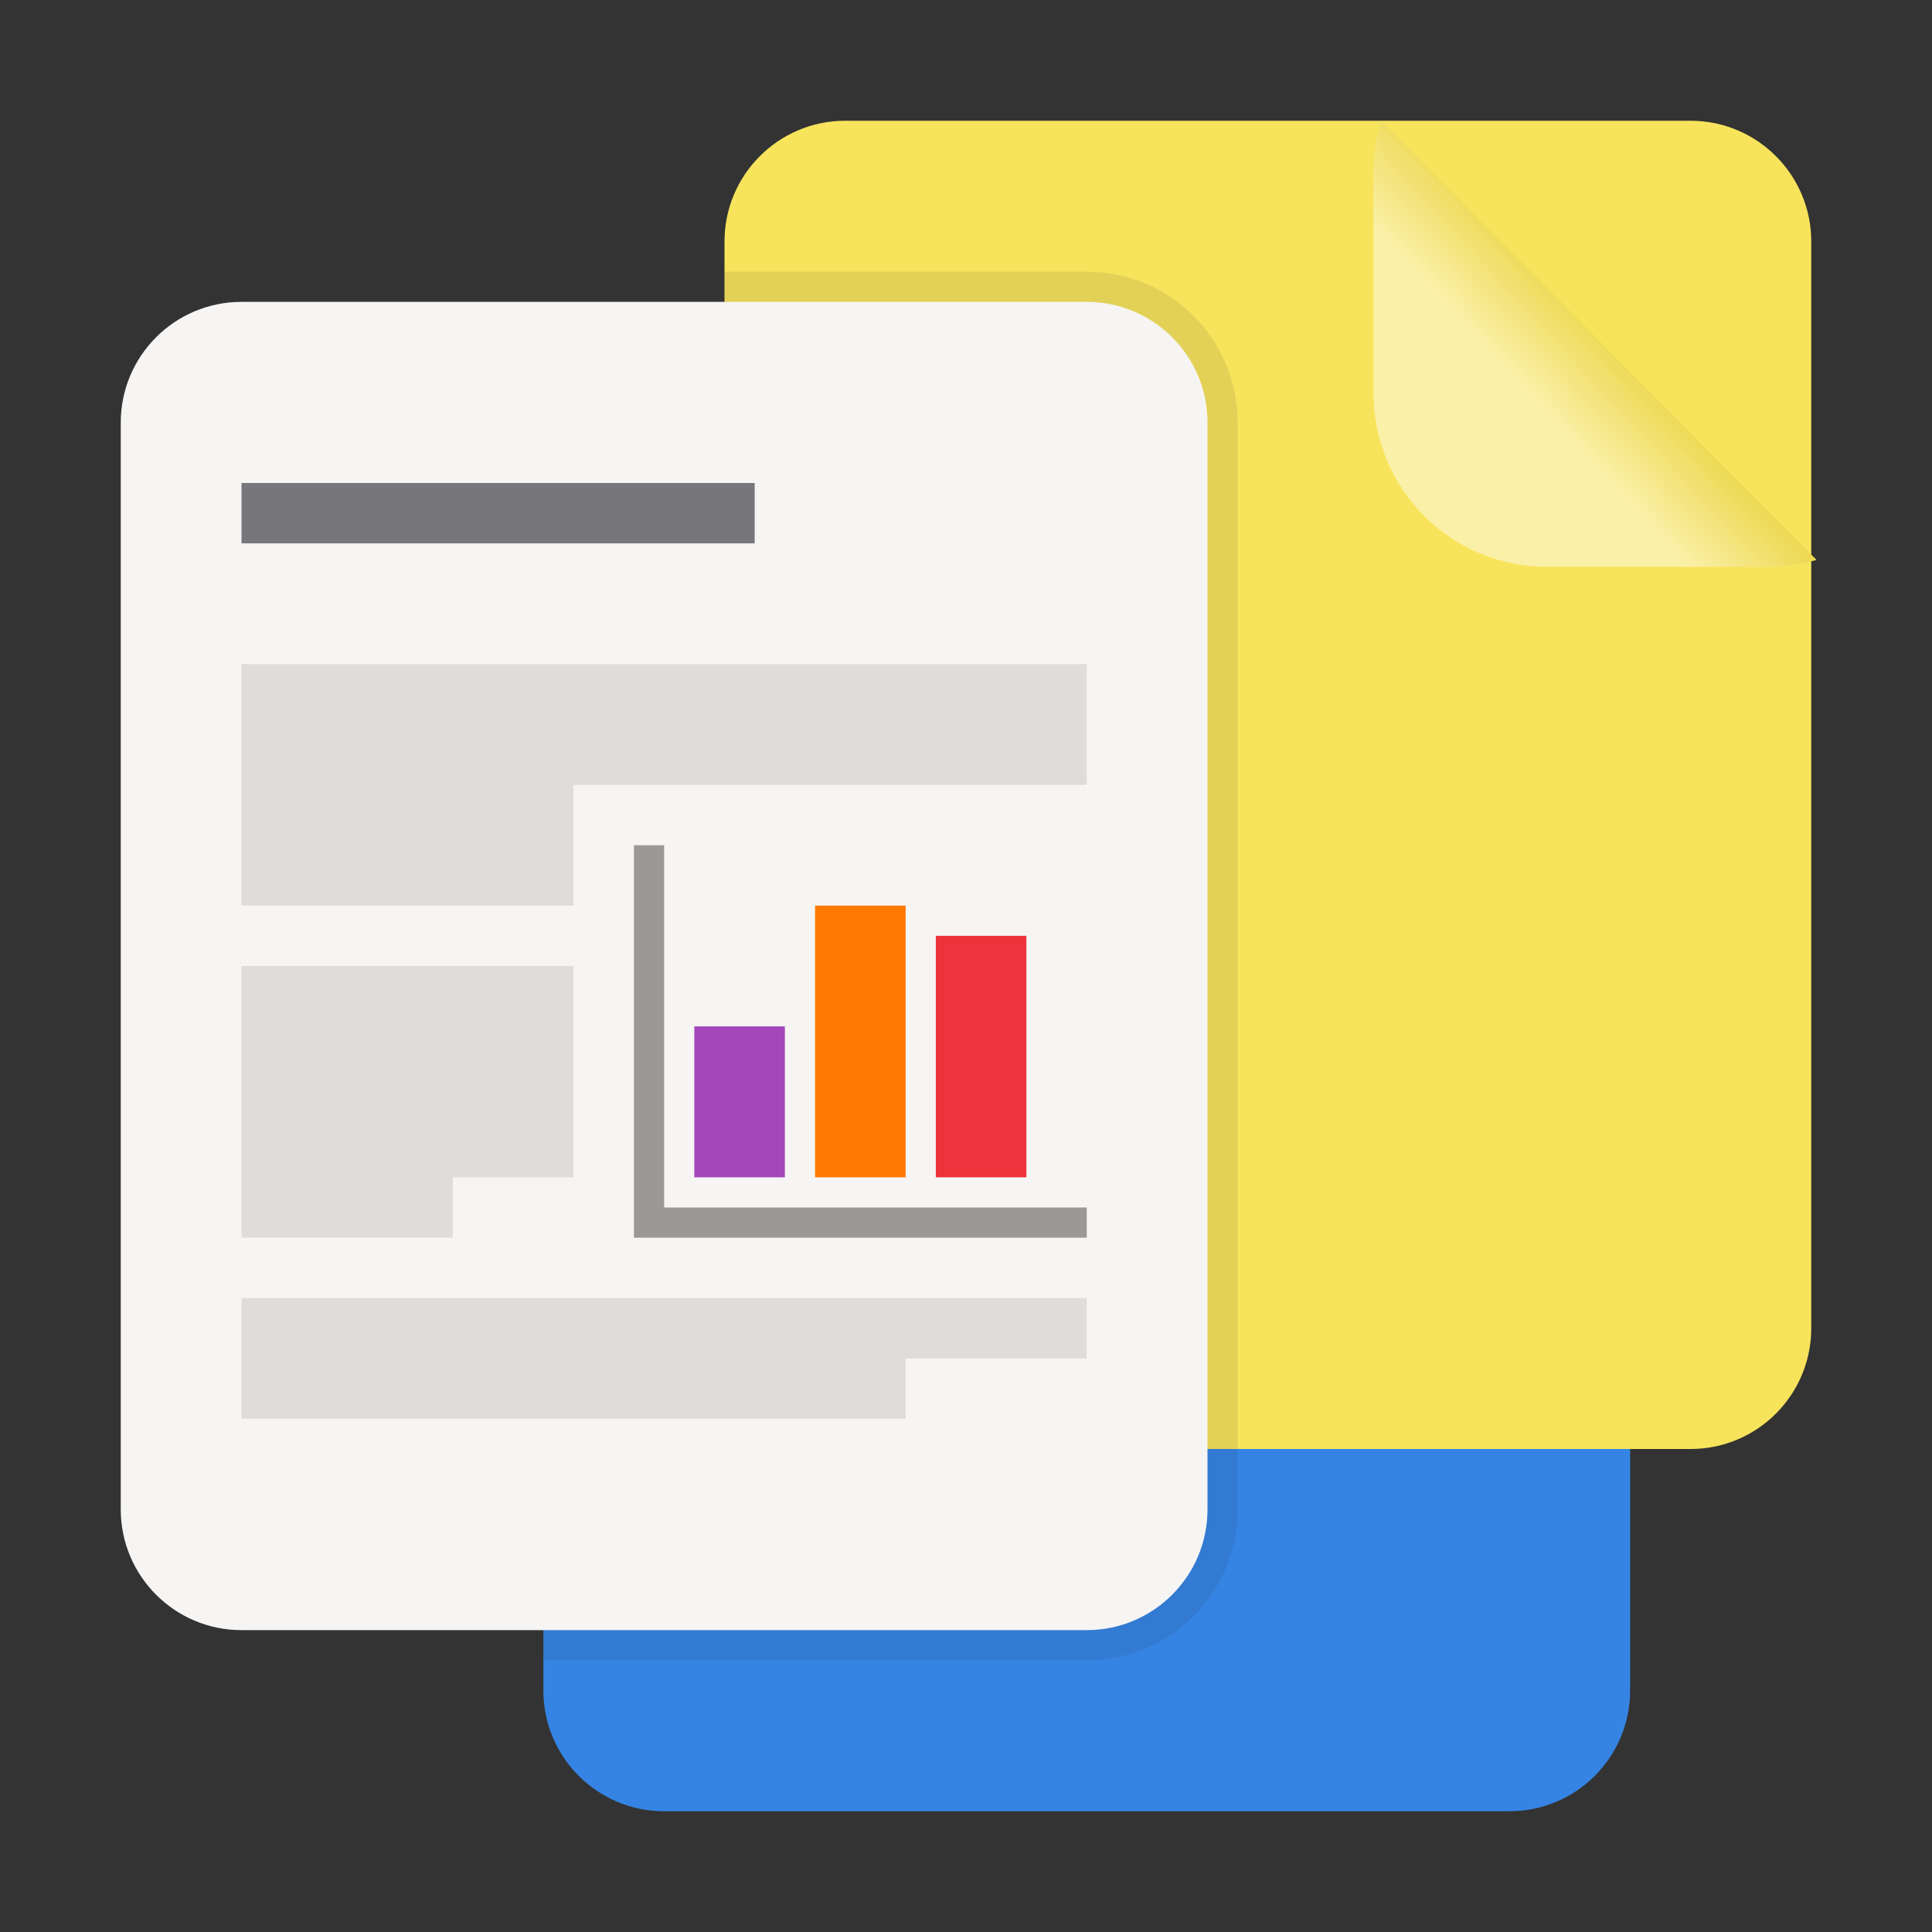 <svg width="128" height="128" viewBox="0 0 128 128" fill="none" xmlns="http://www.w3.org/2000/svg">
<rect x="0" y="0" width="128" height="128" fill="#333333" stroke="none"/>
<path d="M100 48H44C39.581 48 36 51.582 36 56V112C36 116.418 39.581 120 44 120H100C104.418 120 108 116.418 108 112V56C108 51.582 104.418 48 100 48Z" fill="#3584E4"/>
<path d="M112 8H56C51.581 8 48 11.582 48 16V88C48 92.418 51.581 96 56 96H112C116.418 96 120 92.418 120 88V16C120 11.582 116.418 8 112 8Z" fill="#F8E45C"/>
<path d="M102.507 37.552C96.132 37.552 91 32.42 91 26.045V11.4C91 10.215 91.177 9.074 91.507 8L120.352 37.097C119.336 37.389 118.265 37.552 117.153 37.552H102.507Z" fill="url(#paint0_linear)"/>
<path opacity="0.1" d="M48 20H72C76.432 20 80 23.568 80 28V100C80 104.432 76.432 108 72 108H36" stroke="#241F31" stroke-width="4" stroke-linejoin="round"/>
<path d="M72 20H16C11.582 20 8 23.582 8 28V100C8 104.418 11.582 108 16 108H72C76.418 108 80 104.418 80 100V28C80 23.582 76.418 20 72 20Z" fill="#F6F5F4"/>
<path d="M16 36V32H50V36H16Z" fill="#77767B"/>
<path d="M38 52V60H16V44H72V52H38Z" fill="#DEDDDA"/>
<path d="M42 56V82H72V80H44V56H42Z" fill="#9A9996"/>
<path d="M46 68H52V78H46V68Z" fill="#A347BA"/>
<path d="M54 60H60V78H54V60Z" fill="#FF7800"/>
<path d="M62 62H68V78H62V62Z" fill="#ED333B"/>
<path d="M30 78V82H16V64H38V78H30Z" fill="#DEDDDA"/>
<path d="M60 90V94H16V86H72V90H60Z" fill="#DEDDDA"/>
<defs>
<linearGradient id="paint0_linear" x1="109.5" y1="22" x2="103" y2="28" gradientUnits="userSpaceOnUse">
<stop stop-color="#E7D032"/>
<stop offset="1" stop-color="#FBF0A8"/>
</linearGradient>
</defs>
</svg>
